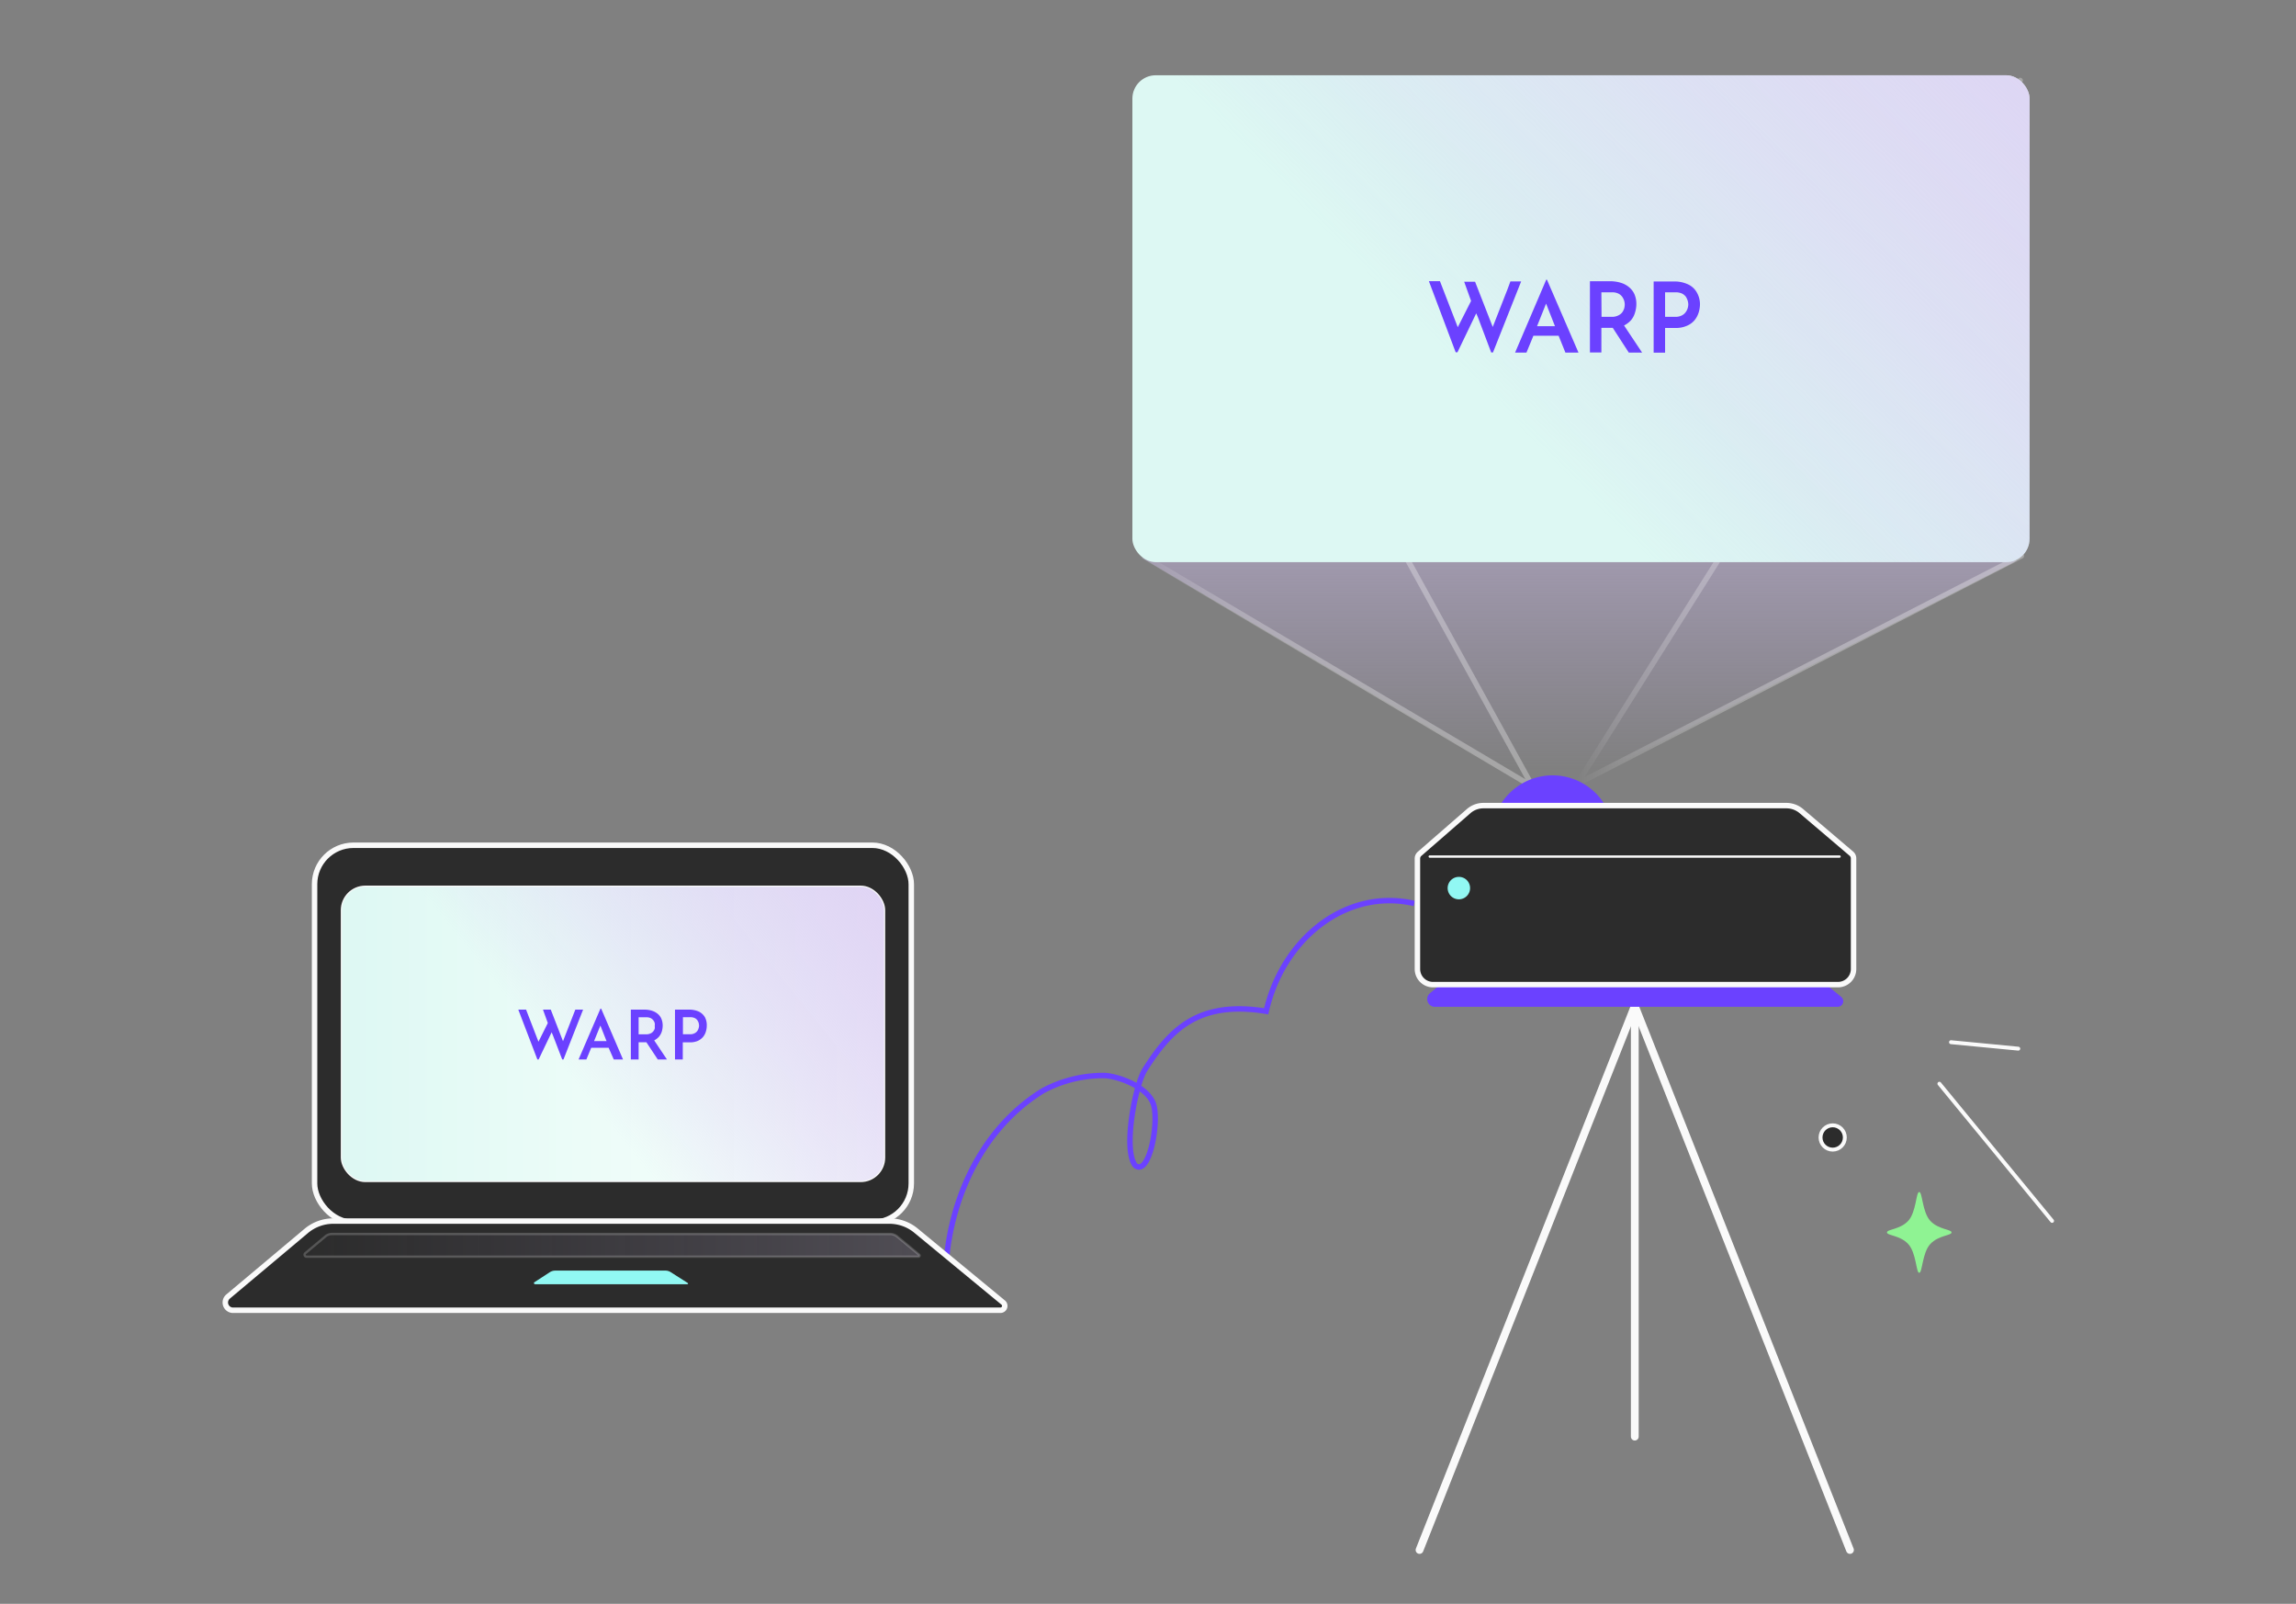 <svg xmlns="http://www.w3.org/2000/svg" xmlns:xlink="http://www.w3.org/1999/xlink" viewBox="0 0 294.81 205.87"><rect x="0" y="0" width="294.81" height="205.87" fill="#808080" stroke="none"/><defs><style>.cls-1,.cls-10,.cls-3,.cls-6,.cls-7{fill:none;}.cls-2{isolation:isolate;}.cls-12,.cls-13,.cls-15,.cls-3,.cls-9{stroke:#fafafa;}.cls-12,.cls-13,.cls-3,.cls-6,.cls-7,.cls-9{stroke-linecap:round;stroke-linejoin:round;}.cls-4{fill:#6b41ff;}.cls-5{fill:url(#무제_그라디언트_22);}.cls-10,.cls-12,.cls-6,.cls-7{stroke-width:0.7px;}.cls-6,.cls-7{opacity:0.3;}.cls-6{stroke:url(#무제_그라디언트_15);}.cls-7{stroke:url(#무제_그라디언트_15-2);}.cls-8{fill:#8ff393;mix-blend-mode:screen;}.cls-12,.cls-13,.cls-9{fill:#2c2c2c;}.cls-9{stroke-width:0.5px;}.cls-10{stroke:#6b41ff;}.cls-10,.cls-15{stroke-miterlimit:10;}.cls-11{fill:url(#linear-gradient);}.cls-13,.cls-15{stroke-width:0.3px;}.cls-14{fill:#91f8f3;}.cls-15{opacity:0.2;fill:url(#무제_그라디언트_22-2);}.cls-16{clip-path:url(#clip-path);}.cls-17{fill:url(#linear-gradient-2);}.cls-18{fill:url(#무제_그라디언트_22-3);}.cls-19{fill:url(#linear-gradient-3);}.cls-20{fill:url(#무제_그라디언트_22-4);}.cls-21{fill:url(#linear-gradient-4);}.cls-22{fill:#d489ac;}</style><linearGradient id="무제_그라디언트_22" x1="202.79" y1="98.82" x2="202.79" y2="31.5" gradientUnits="userSpaceOnUse"><stop offset="0" stop-color="#c6b1ed" stop-opacity="0"/><stop offset="1" stop-color="#ded0f4"/></linearGradient><linearGradient id="무제_그라디언트_15" x1="202.14" y1="55.48" x2="259.9" y2="55.48" gradientUnits="userSpaceOnUse"><stop offset="0" stop-color="#fff" stop-opacity="0"/><stop offset="0.01" stop-color="#fff" stop-opacity="0.04"/><stop offset="0.05" stop-color="#fff" stop-opacity="0.22"/><stop offset="0.09" stop-color="#fff" stop-opacity="0.39"/><stop offset="0.14" stop-color="#fff" stop-opacity="0.53"/><stop offset="0.2" stop-color="#fff" stop-opacity="0.66"/><stop offset="0.25" stop-color="#fff" stop-opacity="0.77"/><stop offset="0.32" stop-color="#fff" stop-opacity="0.85"/><stop offset="0.4" stop-color="#fff" stop-opacity="0.92"/><stop offset="0.49" stop-color="#fff" stop-opacity="0.97"/><stop offset="0.63" stop-color="#fff" stop-opacity="0.99"/><stop offset="1" stop-color="#fff"/></linearGradient><linearGradient id="무제_그라디언트_15-2" x1="146.03" y1="55.73" x2="197.14" y2="55.73" xlink:href="#무제_그라디언트_15"/><linearGradient id="linear-gradient" x1="22.41" y1="184.89" x2="150.29" y2="139.26" gradientUnits="userSpaceOnUse"><stop offset="0.03" stop-color="#ddf8f3"/><stop offset="0.46" stop-color="#ecfcf8"/><stop offset="1" stop-color="#fbfffd"/></linearGradient><linearGradient id="무제_그라디언트_22-2" x1="39.11" y1="159.86" x2="118.07" y2="159.86" xlink:href="#무제_그라디언트_22"/><clipPath id="clip-path"><rect class="cls-1" x="43.91" y="113.83" width="69.6" height="37.76" rx="3" ry="3"/></clipPath><linearGradient id="linear-gradient-2" x1="40.86" y1="134.19" x2="113.96" y2="134.19" xlink:href="#linear-gradient"/><linearGradient id="무제_그라디언트_22-3" x1="72.93" y1="137.88" x2="118.21" y2="101.32" xlink:href="#무제_그라디언트_22"/><linearGradient id="linear-gradient-3" x1="200.34" y1="43.75" x2="285.15" y2="-46.85" xlink:href="#linear-gradient"/><linearGradient id="무제_그라디언트_22-4" x1="191.98" y1="51.8" x2="269.86" y2="-25.15" xlink:href="#무제_그라디언트_22"/><linearGradient id="linear-gradient-4" x1="182.18" y1="106.52" x2="237.77" y2="106.52" xlink:href="#linear-gradient"/></defs><title>WARP_guide graphic_0218</title><g class="cls-2"><g id="graphic"><polyline class="cls-3" points="237.54 198.96 209.91 129.14 182.27 198.96"/><line class="cls-3" x1="209.91" y1="129.14" x2="209.91" y2="184.41"/><path class="cls-4" d="M231.11,123.61a3,3,0,0,0-1.86-.65h-39a3.38,3.38,0,0,0-2.17.78l-4.55,3.82a1,1,0,0,0,.61,1.68h51.82a.72.72,0,0,0,.46-1.27Z"/><polygon class="cls-5" points="146.59 71.61 195.09 100.17 203.51 100.17 259 71.95 146.59 71.61"/><polyline class="cls-6" points="259.39 10.33 202.49 100.63 259.55 71.35"/><polyline class="cls-7" points="146.9 10.48 196.79 100.98 146.38 71.14"/><path class="cls-8" d="M242.29,158.2c0,.41,1.68.35,2.73,1.49s1,3.69,1.41,3.69.38-2.56,1.42-3.69,2.73-1.08,2.73-1.49-1.69-.36-2.73-1.49-1-3.7-1.42-3.7-.37,2.57-1.41,3.7S242.29,157.78,242.29,158.2Z"/><line class="cls-9" x1="250.51" y1="133.78" x2="259.15" y2="134.61"/><line class="cls-9" x1="249.02" y1="139.11" x2="263.49" y2="156.72"/><circle class="cls-9" cx="235.32" cy="146.01" r="1.56"/><path class="cls-10" d="M121.46,163c.2-6.67,3.25-17.31,12.47-23a16.38,16.38,0,0,1,8-1.94c1.79.15,5.28,1.4,6.13,3.55s-.46,9.45-2.28,8c-1.64-1.94,0-10.39,1.23-12.31,3.23-5.09,6.81-8.91,15.57-7.49,2.13-9.35,10.3-15.84,19-13.84"/><path class="cls-11" d="M117.58,157.94a5.36,5.36,0,0,0-3.39-1.2H42.79A5.41,5.41,0,0,0,39.33,158l-10.08,8.46a1,1,0,0,0,.62,1.73l98.58,0a.56.56,0,0,0,.35-1Z"/><rect class="cls-12" x="40.39" y="108.5" width="76.62" height="48.41" rx="5" ry="5"/><path class="cls-12" d="M117.58,157.94a5.36,5.36,0,0,0-3.39-1.2H42.79A5.41,5.41,0,0,0,39.33,158l-10.08,8.46a1,1,0,0,0,.62,1.73l98.58,0a.56.56,0,0,0,.35-1Z"/><rect class="cls-13" x="43.91" y="113.83" width="69.6" height="37.76" rx="3" ry="3"/><path class="cls-14" d="M86.09,163.28a1.24,1.24,0,0,0-.67-.18H71.3a1.29,1.29,0,0,0-.68.19l-2,1.3c-.13.09-.05.26.13.26H88.24c.1,0,.15-.1.07-.16Z"/><path class="cls-15" d="M115.16,158.7a1.4,1.4,0,0,0-.86-.3H42.65a1.32,1.32,0,0,0-.88.32l-2.57,2.15a.25.25,0,0,0,.16.44h78.57a.14.14,0,0,0,.09-.25Z"/><g class="cls-16"><rect class="cls-17" x="40.86" y="111.49" width="73.1" height="45.39"/><rect class="cls-18" x="41.41" y="111.13" width="73.1" height="45.39"/></g><rect class="cls-19" x="145.4" y="9.66" width="115.2" height="62.5" rx="3" ry="3"/><rect class="cls-20" x="145.4" y="9.66" width="115.2" height="62.5" rx="3" ry="3"/><circle class="cls-4" cx="199.37" cy="107.38" r="7.84" transform="translate(49.05 276.74) rotate(-76.72)"/><circle class="cls-4" cx="199.37" cy="107.38" r="6.01" transform="translate(49.05 276.74) rotate(-76.72)"/><path class="cls-21" d="M237.77,109.4,231.13,104a2.83,2.83,0,0,0-1.79-.63H190.45a2.85,2.85,0,0,0-1.83.67l-6.4,5.36a.11.11,0,0,0,.07.19h55.48Z"/><path class="cls-22" d="M182.37,110.21H237.6a.33.33,0,0,1,.33.33v13.51a2.47,2.47,0,0,1-2.47,2.47h-51a2.47,2.47,0,0,1-2.47-2.47V110.54A.33.33,0,0,1,182.37,110.21Z"/><path class="cls-12" d="M182,110.18v14.21a2,2,0,0,0,2,2H236a2,2,0,0,0,2-2V110.18a.78.78,0,0,0-.28-.6l-6.49-5.52a3,3,0,0,0-1.85-.65H190.48a2.89,2.89,0,0,0-1.88.69l-6.3,5.48A.8.8,0,0,0,182,110.18Z"/><line class="cls-13" x1="183.58" y1="109.95" x2="236.2" y2="109.95"/><path class="cls-14" d="M188.76,114a1.44,1.44,0,1,1-1.44-1.44A1.43,1.43,0,0,1,188.76,114Z"/><path class="cls-4" d="M201,45.26h1.68l-4.05-9.36h-.09l-4,9.36H196l.89-2.16h3.24Zm-3.64-3.39,1.16-2.9,1.14,2.9Z"/><path class="cls-4" d="M210.85,45.26l-2.32-3.48a3.12,3.12,0,0,0,.88-.66,2.61,2.61,0,0,0,.53-1,3.69,3.69,0,0,0,.17-1.08,3.08,3.08,0,0,0-.24-1.26,2.48,2.48,0,0,0-.69-.91,3,3,0,0,0-1.06-.57,4.65,4.65,0,0,0-1.38-.2h-2.59v9.14h1.47V42.08h1.46l2.06,3.18Zm-5.23-7.74H207a1.82,1.82,0,0,1,.79.16,1.36,1.36,0,0,1,.5.41,2,2,0,0,1,.26.52,1.88,1.88,0,0,1,.07.5,1.92,1.92,0,0,1-.08.51,1.79,1.79,0,0,1-.27.51,1.49,1.49,0,0,1-.52.38,1.73,1.73,0,0,1-.8.16h-1.31Z"/><path class="cls-4" d="M217.84,37.48a2.5,2.5,0,0,0-1.14-1,4.18,4.18,0,0,0-1.78-.35h-2.59v9.14h1.47V42.1h1.33a3.49,3.49,0,0,0,1.44-.27,2.62,2.62,0,0,0,1-.71,2.93,2.93,0,0,0,.54-1,3.69,3.69,0,0,0,.17-1.08A3.06,3.06,0,0,0,217.84,37.48Zm-1.14,2.09a1.72,1.72,0,0,1-.27.52,1.36,1.36,0,0,1-.5.41,1.74,1.74,0,0,1-.81.17H213.8V37.52h1.36a2,2,0,0,1,.81.16,1.41,1.41,0,0,1,.49.4,2,2,0,0,1,.24.51,1.85,1.85,0,0,1,.08.49A1.91,1.91,0,0,1,216.7,39.57Z"/><path class="cls-4" d="M195.32,36.12h-1.38l-.37,1-1.9,4.85-2.27-5.81H188l.89,2.47L187.18,42l-2.29-5.91h-1.36v0l-.06,0,3.44,9.13h.23l2.41-5,.23.54,1.69,4.48h.23Zm-3.65,5.82Z"/><path class="cls-4" d="M78.81,136H80l-2.81-6.53H77.1L74.29,136h1l.62-1.5h2.24Zm-2.53-2.36.81-2,.79,2Z"/><path class="cls-4" d="M85.64,136,84,133.55a2.21,2.21,0,0,0,.61-.47,2,2,0,0,0,.37-.68,2.78,2.78,0,0,0,.11-.75,2.19,2.19,0,0,0-.17-.88,1.63,1.63,0,0,0-.47-.63,2.19,2.19,0,0,0-.74-.4,3.22,3.22,0,0,0-1-.14H81V136h1v-2.21h1L84.46,136ZM82,130.58H83a1.28,1.28,0,0,1,.55.11,1,1,0,0,1,.34.28,1,1,0,0,1,.18.37,1.08,1.08,0,0,1,0,.34,1.63,1.63,0,0,1,0,.36,1.09,1.09,0,0,1-.19.35,1,1,0,0,1-.36.27,1.3,1.3,0,0,1-.56.11H82Z"/><path class="cls-4" d="M90.5,130.55a1.88,1.88,0,0,0-.79-.71,3,3,0,0,0-1.24-.24h-1.8V136h1v-2.2h.93a2.51,2.51,0,0,0,1-.19,2,2,0,0,0,.66-.49,1.92,1.92,0,0,0,.37-.69,2.45,2.45,0,0,0,.12-.75A2.14,2.14,0,0,0,90.5,130.55ZM89.7,132a1,1,0,0,1-.18.36.91.91,0,0,1-.35.28,1.16,1.16,0,0,1-.56.12h-.92v-2.19h.94a1.35,1.35,0,0,1,.57.11.87.87,0,0,1,.34.28,1.26,1.26,0,0,1,.17.35,1.55,1.55,0,0,1,.05.35A1.22,1.22,0,0,1,89.7,132Z"/><path class="cls-4" d="M74.87,129.6h-1l-.26.67-1.32,3.38-1.57-4.05h-1l.62,1.72-1.2,2.4-1.59-4.12h-1L69,136h.16l1.67-3.49.16.37L72.19,136h.16Zm-2.54,4.05h0Z"/></g></g></svg>
